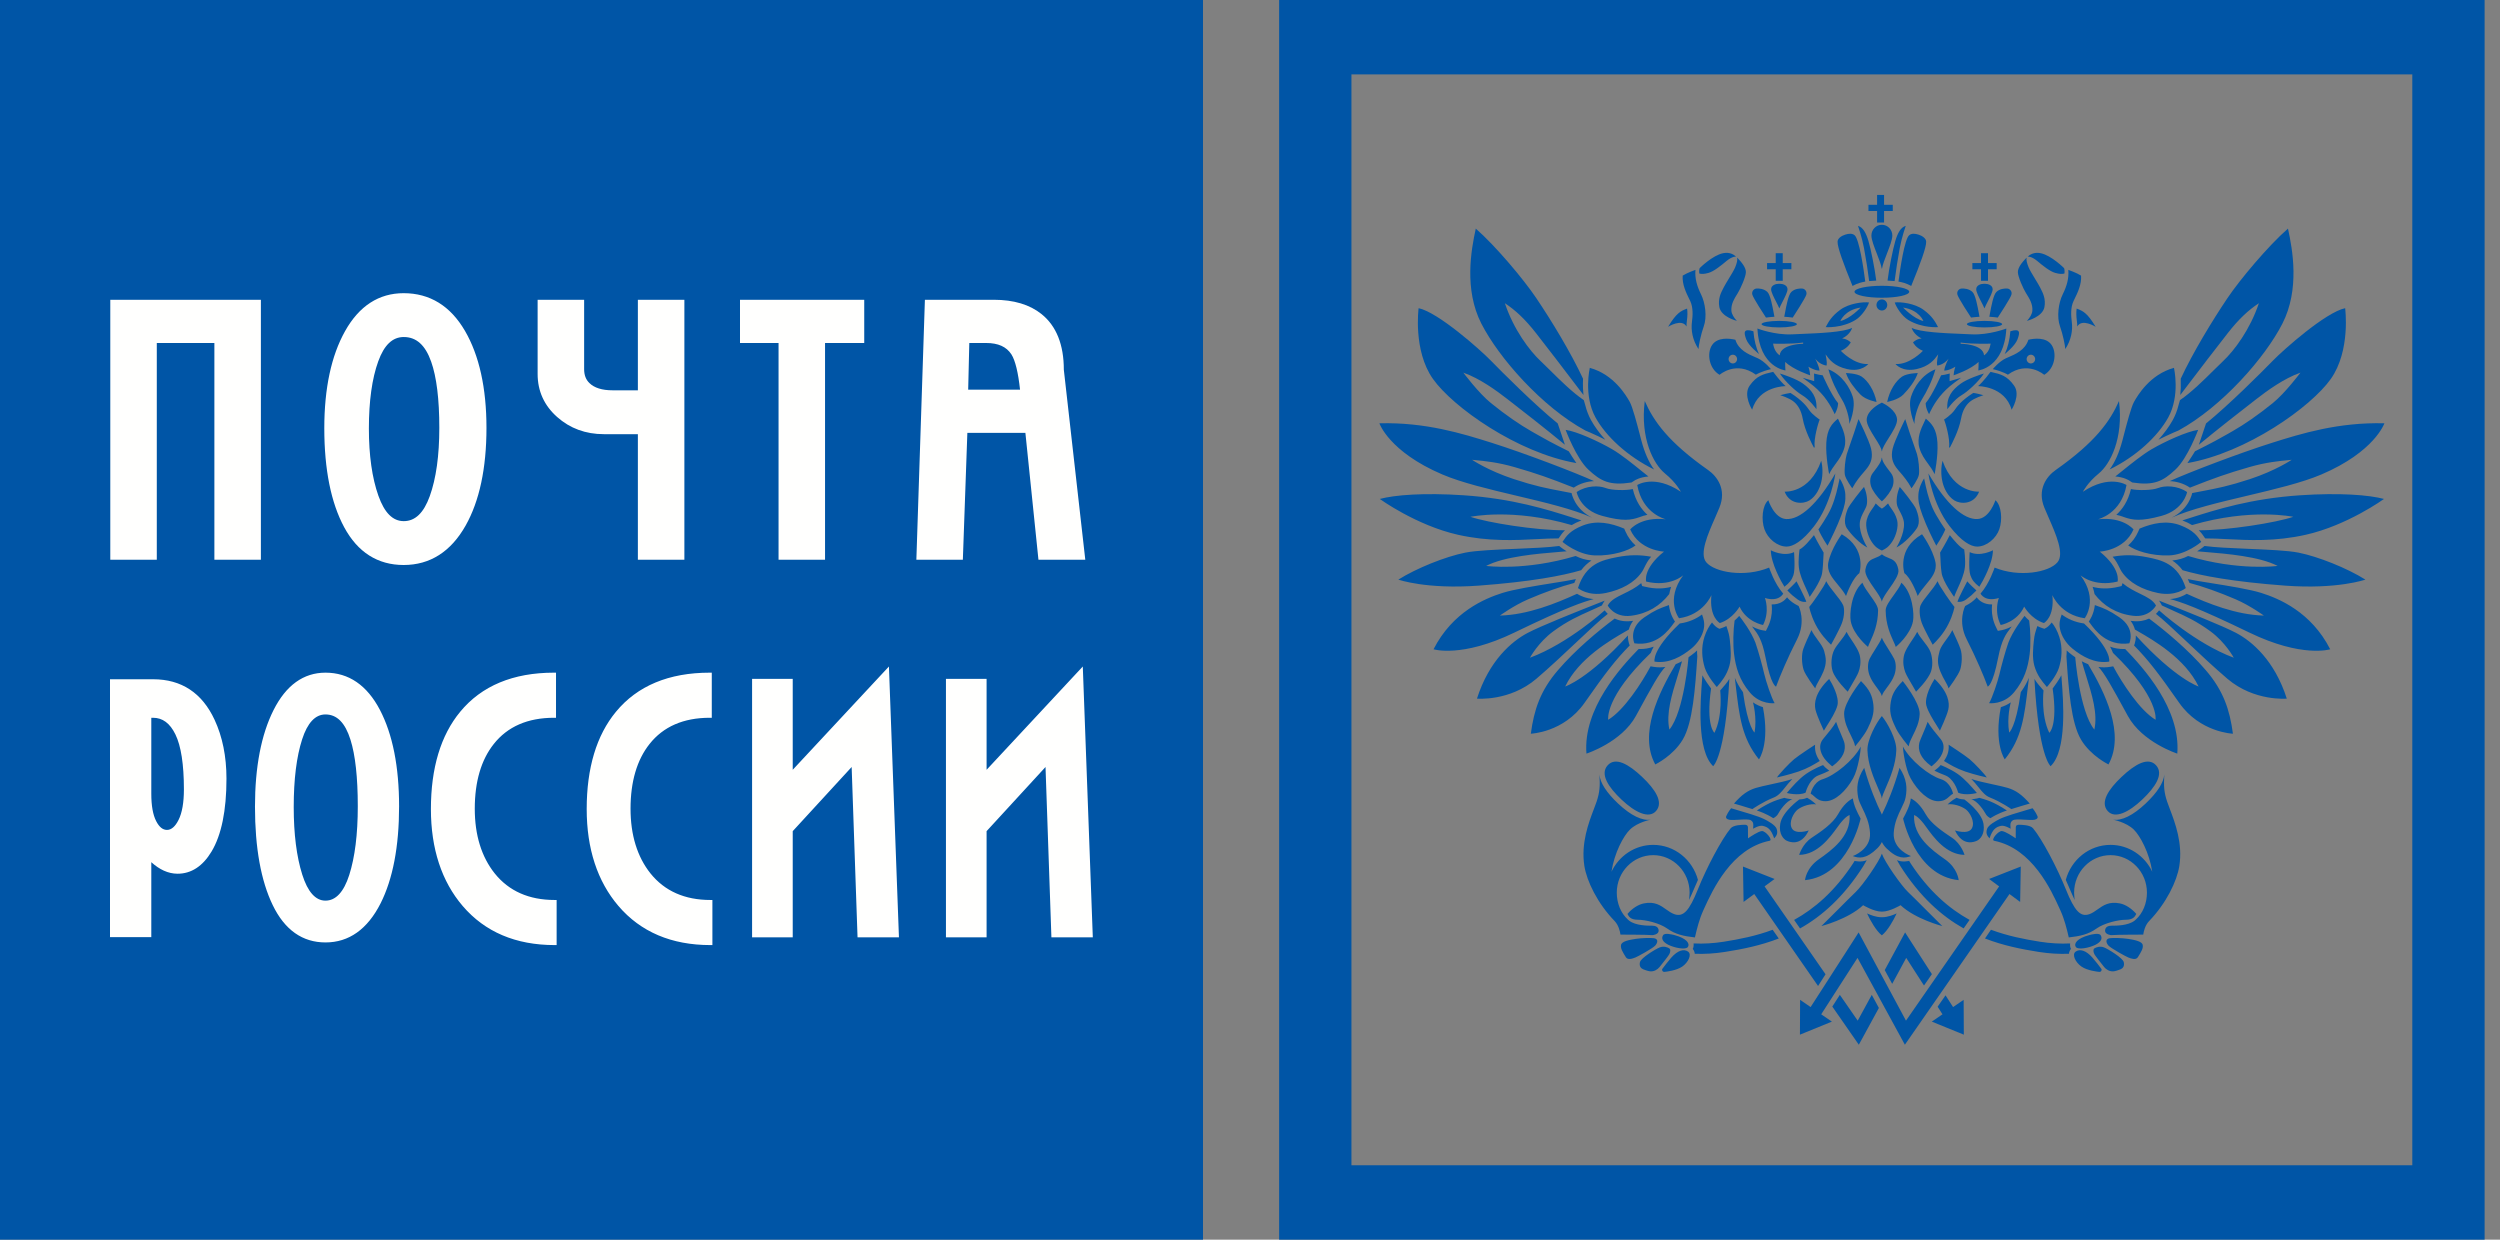 <svg width="121" height="60" viewBox="0 0 121 60" fill="none" xmlns="http://www.w3.org/2000/svg">
<rect x="0" y="0" width="121" height="60" fill="#808080" stroke="none"/>
<path fill-rule="evenodd" clip-rule="evenodd" d="M58.225 0H0V60H58.225V0ZM61.91 0V60H120.255V0H118.505H61.91ZM116.755 3.6V56.4H65.41V3.6H116.755Z" fill="#0055A6"/>
<path fill-rule="evenodd" clip-rule="evenodd" d="M31.483 42.273C30.843 41.47 30.518 40.415 30.518 39.141C30.518 37.832 30.828 36.778 31.438 36.009C32.103 35.167 33.084 34.74 34.353 34.74H34.45V32.557H34.353C32.373 32.557 30.846 33.194 29.812 34.45C28.872 35.587 28.396 37.17 28.396 39.158C28.396 41.078 28.913 42.657 29.933 43.85C31.006 45.105 32.503 45.742 34.383 45.742H34.48V43.559H34.383C33.143 43.559 32.167 43.127 31.483 42.273ZM23.944 42.273C23.304 41.47 22.979 40.417 22.979 39.141C22.979 37.832 23.288 36.778 23.899 36.009C24.564 35.167 25.544 34.74 26.814 34.74H26.911V32.557H26.814C24.835 32.557 23.307 33.194 22.273 34.45C21.333 35.587 20.856 37.17 20.856 39.158C20.856 41.078 21.374 42.657 22.394 43.85C23.467 45.105 24.964 45.742 26.844 45.742H26.941V43.559H26.844C25.604 43.559 24.628 43.127 23.944 42.273ZM30.873 21.014C30.873 21.299 30.873 27.09 30.873 27.09H33.124V14.509H30.873C30.873 14.509 30.873 18.612 30.873 18.891C30.64 18.891 29.648 18.891 29.648 18.891C29.142 18.891 28.765 18.773 28.528 18.54C28.355 18.374 28.272 18.154 28.272 17.864V14.509H26.021V18.102C26.021 18.929 26.34 19.629 26.967 20.184C27.587 20.735 28.348 21.014 29.228 21.014C29.228 21.014 30.627 21.014 30.873 21.014ZM52.407 32.258L52.249 32.428C52.249 32.428 48.062 36.924 47.751 37.258C47.751 36.813 47.751 32.858 47.751 32.858H45.784V45.367H47.751C47.751 45.367 47.751 40.307 47.751 40.228C47.8 40.175 50.319 37.431 50.603 37.123C50.618 37.573 50.888 45.367 50.888 45.367H52.892L52.407 32.258ZM37.682 27.09H39.932C39.932 27.09 39.932 16.892 39.932 16.601C40.181 16.601 41.829 16.601 41.829 16.601V14.509H35.816V16.601C35.816 16.601 37.434 16.601 37.682 16.601C37.682 16.892 37.682 27.09 37.682 27.09ZM42.866 32.428C42.866 32.428 38.679 36.924 38.368 37.258C38.368 36.813 38.368 32.858 38.368 32.858H36.401V45.367H38.368C38.368 45.367 38.368 40.307 38.368 40.228C38.418 40.175 40.936 37.431 41.22 37.123C41.236 37.573 41.505 45.367 41.505 45.367H43.509L43.024 32.258L42.866 32.428ZM46.914 16.601C47.12 16.601 47.729 16.601 47.729 16.601C48.309 16.601 48.708 16.78 48.95 17.148C49.144 17.454 49.282 18.047 49.37 18.859H46.86C46.866 18.604 46.908 16.844 46.914 16.601ZM46.82 20.95C47.064 20.95 49.4 20.951 49.629 20.951C49.656 21.208 50.261 27.091 50.261 27.091L52.528 27.09L51.489 17.894C51.49 16.688 51.128 15.778 50.414 15.205C49.845 14.744 49.067 14.509 48.1 14.509H44.765L44.352 27.09H46.602C46.602 27.09 46.81 21.225 46.82 20.95ZM7.589 16.6H10.376C10.376 16.891 10.376 27.09 10.376 27.09H12.627V14.509H5.338V27.09H7.589C7.589 27.09 7.589 16.891 7.589 16.6ZM8.641 39.686C8.48 40.007 8.292 40.168 8.082 40.168C7.878 40.168 7.707 40.03 7.559 39.743C7.402 39.439 7.323 38.995 7.323 38.421C7.323 38.421 7.323 34.929 7.323 34.74C7.364 34.74 7.405 34.74 7.405 34.74C7.87 34.74 8.225 35.003 8.49 35.546C8.763 36.105 8.901 36.999 8.901 38.205C8.901 38.845 8.814 39.343 8.641 39.686ZM7.41 32.876H5.324V45.358H7.323C7.323 45.358 7.323 42.079 7.323 41.73C7.71 42.079 8.131 42.288 8.594 42.288C9.258 42.288 9.812 41.926 10.24 41.213C10.719 40.413 10.961 39.226 10.961 37.685C10.961 36.614 10.767 35.654 10.384 34.834C9.78 33.535 8.78 32.876 7.41 32.876ZM20.801 24.013C20.508 24.827 20.096 25.223 19.541 25.223C19.01 25.223 18.609 24.822 18.315 23.996C18.009 23.133 17.854 22.038 17.854 20.742C17.854 19.412 18.006 18.318 18.307 17.489C18.594 16.697 18.998 16.312 19.541 16.312C20.151 16.312 20.585 16.702 20.868 17.504C21.13 18.243 21.263 19.32 21.263 20.708C21.263 22.048 21.108 23.16 20.801 24.013ZM22.538 25.435C23.206 24.25 23.545 22.659 23.545 20.708C23.545 18.779 23.194 17.199 22.504 16.013C21.799 14.803 20.8 14.19 19.537 14.19C18.338 14.19 17.384 14.807 16.702 16.025C16.035 17.213 15.696 18.795 15.696 20.725C15.696 22.722 16.02 24.334 16.659 25.519C17.313 26.731 18.282 27.346 19.537 27.346C20.813 27.346 21.823 26.703 22.538 25.435ZM16.903 42.351C16.639 43.174 16.251 43.591 15.752 43.591C15.272 43.591 14.894 43.168 14.63 42.334C14.355 41.466 14.216 40.364 14.216 39.059C14.216 37.721 14.353 36.62 14.623 35.785C14.881 34.985 15.261 34.579 15.752 34.579C16.308 34.579 16.705 34.98 16.963 35.802C17.198 36.546 17.317 37.63 17.317 39.025C17.317 40.374 17.178 41.493 16.903 42.351ZM18.389 34.36C17.763 33.164 16.877 32.557 15.754 32.557C14.69 32.557 13.843 33.167 13.238 34.371C12.643 35.554 12.341 37.126 12.341 39.043C12.341 41.028 12.63 42.632 13.2 43.808C13.779 45.007 14.639 45.614 15.754 45.614C16.887 45.614 17.784 44.978 18.42 43.723C19.014 42.547 19.316 40.967 19.316 39.026C19.316 37.107 19.004 35.538 18.389 34.36H18.389Z" fill="#FFFFFE"/>
<path fill-rule="evenodd" clip-rule="evenodd" d="M90.81 13.581C90.694 13.585 90.579 13.593 90.467 13.604C90.401 13.084 90.321 12.559 90.218 12.011C90.115 11.462 89.927 10.932 89.927 10.932C90.169 11.001 90.316 11.275 90.43 11.655C90.546 12.036 90.74 13.002 90.81 13.581ZM76.616 18.789C76.611 18.637 76.614 18.494 76.618 18.366V18.328C76.033 17.069 75.091 15.519 74.354 14.426C73.756 13.534 72.381 11.896 71.428 11.064C71.204 12.092 70.853 14.009 71.697 15.662C72.541 17.316 74.626 19.69 76.728 20.836L76.964 20.936C77.22 21.048 77.475 21.171 77.697 21.282C77.42 20.976 77.185 20.658 77.007 20.336C76.88 20.106 76.791 19.864 76.731 19.626L76.656 19.367C76.091 18.98 75.515 18.409 75.035 17.932C74.866 17.765 74.71 17.61 74.569 17.478C74.026 16.97 73.262 15.952 72.835 14.675C73.343 15.011 73.797 15.428 74.338 16.117C75.002 16.964 75.694 17.874 76.307 18.68L76.64 19.118L76.616 18.789ZM76.273 22.378C76.178 22.237 75.994 21.963 75.927 21.842C75.069 21.415 74.744 21.23 74.365 21.014L74.365 21.014L74.365 21.014L74.365 21.014C74.287 20.97 74.208 20.924 74.121 20.875C73.547 20.55 72.846 20.065 72.159 19.506C71.564 19.026 70.825 18.036 70.825 18.036C71.626 18.318 72.433 18.908 72.971 19.326C73.67 19.868 74.794 20.742 75.741 21.525L75.394 20.495C74.291 19.603 72.694 18.006 72.166 17.463C71.639 16.92 69.599 15.112 68.661 14.916C68.661 14.916 68.385 16.965 69.353 18.337C70.32 19.708 73.45 21.922 76.296 22.413L76.273 22.378ZM79.606 19.41C80.038 20.391 80.747 21.396 82.674 22.751C83.105 23.054 83.582 23.686 83.218 24.573C83.156 24.724 83.085 24.887 83.012 25.054C82.654 25.868 82.243 26.806 82.582 27.213C82.991 27.704 84.444 27.961 85.626 27.471C85.626 27.471 85.876 28.241 86.308 28.731C86.308 28.731 86.103 29.152 85.422 28.942C85.422 28.942 85.672 29.573 85.332 30.25C85.332 30.25 84.537 30.11 84.195 29.361C84.195 29.361 83.877 29.947 83.242 30.156C83.242 30.156 82.718 29.877 82.833 28.802C82.833 28.802 82.446 29.76 81.265 29.923C81.265 29.923 80.584 29.035 81.469 27.843C81.469 27.843 80.833 28.428 79.675 28.148C79.675 28.148 79.492 27.541 80.538 26.698C80.538 26.698 79.355 26.653 78.902 25.625C78.902 25.625 79.401 24.994 80.628 25.134C80.628 25.134 79.492 24.877 79.243 23.475C79.243 23.475 80.061 22.938 81.356 23.802C81.356 23.802 81.129 23.358 80.584 22.915C80.038 22.47 79.379 21.232 79.606 19.41ZM84.361 33.501C84.189 33.267 84.06 33.033 83.965 32.806C83.98 32.928 83.993 33.048 84.007 33.165C84.182 34.671 84.306 35.731 85.134 36.753C85.134 36.753 85.672 36.015 85.325 34.226C85.175 34.181 85.008 34.109 84.844 33.995C84.844 33.995 85.048 34.722 84.921 35.455C84.921 35.455 84.598 35.213 84.361 33.501ZM82.397 32.685C82.505 32.894 82.711 33.186 82.816 33.325C82.559 35.141 82.979 35.468 82.979 35.468C83.399 34.621 83.258 33.418 83.258 33.418C83.277 33.395 83.301 33.369 83.327 33.34C83.44 33.212 83.601 33.031 83.701 32.858C83.496 36.647 82.916 37.083 82.916 37.083C82.113 36.312 82.299 33.933 82.385 32.848L82.397 32.685ZM80.8 35.311C81.512 34.435 81.725 31.811 81.725 31.811C81.823 31.743 81.921 31.669 82.02 31.588C82.061 31.554 82.101 31.519 82.138 31.482C82.137 31.578 82.141 31.676 82.15 31.775C82.047 33.354 81.927 34.982 81.447 35.793C80.977 36.586 80.115 36.999 80.115 36.999C79.305 35.517 80.283 33.528 81.103 32.147C81.203 32.107 81.305 32.059 81.409 32.005C81.345 32.242 81.268 32.489 81.19 32.74C80.917 33.618 80.626 34.551 80.8 35.311ZM78.84 31.135C78.818 31.062 78.787 30.926 78.792 30.755C76.869 32.867 75.755 33.227 75.755 33.227C76.411 31.865 77.953 30.978 78.669 30.566L78.669 30.566C78.731 30.53 78.787 30.498 78.836 30.469C78.872 30.334 78.936 30.19 79.045 30.047C79.018 30.051 78.993 30.054 78.968 30.057L78.968 30.057L78.966 30.057C78.625 30.099 78.356 30.037 78.15 29.939C77.347 30.54 76.258 31.445 75.405 32.437C74.554 33.428 74.246 34.349 74.092 35.512C74.092 35.512 75.685 35.455 76.692 34.017C77.697 32.58 78.2 31.927 78.878 31.241C78.862 31.208 78.852 31.176 78.844 31.149L78.84 31.135ZM77.529 29.306L77.596 29.184C77.617 29.144 77.641 29.107 77.667 29.071C77.567 29.111 77.428 29.166 77.261 29.232L77.261 29.232C76.336 29.598 74.564 30.3 73.925 30.64C73.171 31.043 72.078 31.958 71.485 33.813C71.485 33.813 73.059 33.959 74.358 32.854C75.005 32.302 75.706 31.642 76.326 31.058L76.326 31.057L76.326 31.057C76.95 30.469 77.493 29.958 77.817 29.712C77.753 29.649 77.703 29.59 77.667 29.541C77.667 29.541 75.909 31.143 74.05 31.834C74.05 31.834 74.448 31.092 75.183 30.554C75.867 30.052 76.419 29.806 76.992 29.551L76.992 29.551C77.168 29.473 77.345 29.394 77.529 29.306ZM76.273 28.029C76.247 28.088 76.22 28.149 76.196 28.213C75.56 28.38 74.723 28.677 73.962 29.006C73.262 29.308 72.594 29.794 72.594 29.794C73.946 29.759 75.309 29.205 76.328 28.739C76.471 28.829 76.746 28.965 77.136 28.995C76.648 29.126 75.847 29.381 73.293 30.618C70.738 31.855 69.383 31.425 69.383 31.425C70.305 29.616 71.86 28.969 72.719 28.698C73.278 28.522 74.285 28.361 75.134 28.225L75.134 28.225L75.134 28.225C75.592 28.152 76.004 28.086 76.273 28.029ZM76.26 26.91C76.51 27.031 76.702 27.092 77.028 27.128C76.85 27.244 76.68 27.396 76.529 27.598C75.63 27.865 74.095 28.157 71.563 28.345C69.03 28.532 67.68 28.053 67.68 28.053C68.563 27.499 69.969 26.935 70.922 26.747C71.437 26.644 72.408 26.603 73.363 26.563H73.363C74.169 26.529 74.964 26.495 75.465 26.425C75.478 26.437 75.612 26.549 75.825 26.683C75.707 26.694 75.571 26.705 75.422 26.717L75.422 26.717L75.422 26.717L75.421 26.717L75.421 26.717C74.415 26.8 72.812 26.931 71.929 27.39C71.929 27.39 73.799 27.647 76.26 26.91ZM76.54 25.188C76.353 25.26 76.198 25.336 76.071 25.414C73.207 24.576 71.17 25.014 71.17 25.014C72.006 25.299 74.343 25.674 75.746 25.665C75.606 25.8 75.518 25.934 75.439 26.055L75.437 26.059C75.118 26.056 74.768 26.075 74.388 26.094C73.337 26.149 72.057 26.216 70.571 25.884C68.549 25.431 66.781 24.149 66.781 24.149C67.506 23.956 68.908 23.841 70.852 23.972C73.228 24.133 74.89 24.663 76.132 25.058L76.132 25.058L76.133 25.059C76.274 25.104 76.41 25.147 76.54 25.188ZM76.064 23.864C76.071 23.9 76.219 24.643 77.057 25.055C76.145 24.644 74.782 24.321 73.412 23.996L73.412 23.996C72.082 23.681 70.746 23.364 69.807 22.963C67.23 21.863 66.762 20.488 66.762 20.488C68.99 20.428 70.793 20.989 72.181 21.426C73.808 21.939 76.284 22.889 77.152 23.286C76.827 23.3 76.471 23.396 76.171 23.602C74.96 23.124 74.397 22.924 73.298 22.607C72.495 22.376 71.884 22.316 71.368 22.266L71.248 22.254C71.248 22.254 72.01 22.773 73.267 23.188C74.307 23.529 74.855 23.633 75.597 23.774C75.743 23.802 75.897 23.831 76.064 23.864ZM83.954 30.034C84.041 29.958 84.115 29.881 84.178 29.809L84.178 29.81C84.31 29.981 84.748 30.546 84.963 31.108C85.128 31.589 85.302 32.241 85.389 32.617C85.476 32.99 85.735 33.766 85.892 34.034C85.892 34.034 85.199 34.124 84.686 33.508C84.181 32.902 84.01 32.295 83.931 31.669C83.869 31.179 83.889 30.503 83.954 30.034ZM83.126 30.384C83.114 30.378 82.99 30.305 82.861 30.128C82.731 30.278 82.584 30.543 82.493 30.828C82.326 31.355 82.375 31.871 82.51 32.315C82.641 32.738 83.093 33.252 83.093 33.252C83.111 33.231 83.129 33.209 83.148 33.187C83.318 32.987 83.57 32.69 83.7 32.232C83.813 31.834 83.763 31.351 83.729 31.025L83.724 30.974C83.698 30.729 83.656 30.589 83.557 30.301C83.482 30.34 83.403 30.372 83.317 30.401L83.218 30.434L83.126 30.384ZM81.298 30.177C81.761 30.113 82.114 29.94 82.378 29.741L82.387 29.768C82.446 29.933 82.523 30.152 82.46 30.455C82.392 30.776 82.177 31.131 81.865 31.388C81.399 31.771 80.771 32.133 80.08 32.022C80.08 32.022 79.922 31.489 81.298 30.177ZM81.069 30.082C81.051 30.059 80.831 29.761 80.775 29.286L80.681 29.32C80.351 29.439 80.091 29.532 79.587 29.878C78.776 30.436 79.106 31.137 79.106 31.137C80.195 31.294 80.777 30.485 81.003 30.17C81.03 30.133 81.052 30.103 81.069 30.082ZM80.881 28.405C80.557 28.49 80.134 28.523 79.617 28.397L79.478 28.364L79.437 28.224C79.16 28.456 78.86 28.603 78.589 28.735C78.249 28.901 77.956 29.044 77.814 29.308C77.814 29.308 78.125 29.903 78.936 29.803C79.746 29.704 80.356 29.314 80.79 28.754C80.807 28.668 80.842 28.513 80.881 28.405ZM79.592 27.456L79.592 27.456C79.552 27.536 79.517 27.608 79.477 27.668C79.109 28.216 78.465 28.544 77.725 28.7C76.854 28.882 76.373 28.462 76.373 28.462C76.755 27.292 77.518 27.111 78.266 26.965C78.895 26.843 79.379 26.85 79.915 26.945C79.756 27.125 79.667 27.305 79.592 27.456ZM79.16 26.398C78.971 26.231 78.8 26.014 78.675 25.73L78.611 25.585C77.964 25.313 77.288 25.174 76.628 25.427C75.99 25.672 75.805 25.955 75.642 26.202L75.625 26.228C75.625 26.228 76.357 26.858 77.2 26.883C78.044 26.908 78.822 26.659 79.16 26.398ZM79.735 24.917C79.593 24.947 79.467 24.986 79.355 25.03C78.944 25.174 78.566 25.246 77.55 24.969C76.469 24.675 76.309 23.816 76.309 23.816C76.786 23.489 77.399 23.497 77.709 23.619C78.019 23.742 78.728 23.742 79.028 23.67C79.165 24.262 79.447 24.657 79.735 24.917ZM78.967 23.352L79.109 23.259C79.128 23.245 79.371 23.094 79.784 23.061C79.698 22.995 79.582 22.901 79.448 22.793C79.041 22.463 78.463 21.995 78.019 21.738C77.38 21.368 76.317 20.879 75.776 20.806C75.776 20.806 76.283 22.176 76.874 22.727C77.487 23.3 77.916 23.513 78.967 23.352ZM79.446 21.337C79.597 21.9 79.801 22.376 80.059 22.723C78.769 22.089 77.73 21.123 77.224 20.208C76.636 19.145 76.946 17.804 76.946 17.804C78.115 18.122 78.712 19.153 78.878 19.448C79.017 19.693 79.232 20.519 79.372 21.054L79.372 21.054L79.372 21.054L79.372 21.055L79.372 21.055L79.372 21.056L79.372 21.057C79.4 21.164 79.425 21.26 79.446 21.337ZM86.538 28.965C86.684 29.113 86.794 29.198 87.055 29.332C87.055 29.332 87.428 30.063 86.977 30.946C86.525 31.83 86.144 32.732 85.962 33.232C85.962 33.232 85.718 33.196 85.45 31.812C85.283 30.956 85.077 30.687 84.859 30.403L84.859 30.403C84.838 30.376 84.818 30.349 84.797 30.321C85.058 30.458 85.271 30.5 85.288 30.502L85.47 30.534L85.552 30.368C85.713 30.05 85.761 29.742 85.761 29.488C85.761 29.404 85.755 29.325 85.747 29.255C86.166 29.265 86.389 29.047 86.475 28.935C86.478 28.931 86.481 28.926 86.484 28.922C86.488 28.917 86.492 28.912 86.495 28.907L86.538 28.965ZM106.096 25.414C105.967 25.336 105.815 25.26 105.626 25.188C105.756 25.147 105.892 25.104 106.032 25.059L106.034 25.058L106.034 25.058C107.276 24.663 108.939 24.133 111.315 23.972C113.258 23.841 114.659 23.956 115.385 24.149C115.385 24.149 113.617 25.431 111.594 25.884C110.109 26.216 108.829 26.149 107.778 26.094C107.398 26.075 107.048 26.056 106.729 26.059L106.726 26.053C106.647 25.933 106.559 25.8 106.421 25.665C107.823 25.674 110.16 25.299 110.995 25.014C110.995 25.014 108.959 24.576 106.096 25.414ZM105.109 25.055C105.946 24.643 106.096 23.9 106.101 23.864C106.267 23.831 106.42 23.802 106.565 23.775C107.309 23.634 107.856 23.53 108.899 23.188C110.155 22.773 110.918 22.254 110.918 22.254L110.798 22.266C110.282 22.316 109.671 22.376 108.868 22.607C107.769 22.924 107.207 23.124 105.994 23.602C105.695 23.396 105.339 23.3 105.014 23.286C105.88 22.889 108.358 21.939 109.985 21.426C111.372 20.989 113.177 20.428 115.405 20.488C115.405 20.488 114.936 21.863 112.359 22.963C111.421 23.364 110.084 23.681 108.754 23.996C107.384 24.321 106.021 24.644 105.109 25.055ZM106.238 21.842C106.176 21.953 106.015 22.194 105.917 22.342L105.87 22.413C108.717 21.922 111.846 19.708 112.814 18.337C113.781 16.965 113.505 14.916 113.505 14.916C112.567 15.112 110.527 16.92 110 17.463C109.472 18.006 107.875 19.603 106.772 20.495L106.425 21.525C107.372 20.742 108.496 19.868 109.195 19.326C109.733 18.908 110.539 18.318 111.342 18.036C111.342 18.036 110.602 19.026 110.007 19.506C109.319 20.065 108.621 20.55 108.045 20.875C107.964 20.921 107.89 20.964 107.818 21.005C107.432 21.224 107.108 21.409 106.238 21.842ZM105.548 18.375L105.548 18.366V18.328C106.133 17.069 107.074 15.519 107.811 14.426C108.41 13.534 109.784 11.896 110.738 11.064C110.964 12.092 111.312 14.009 110.469 15.662C109.626 17.316 107.54 19.69 105.439 20.836L105.202 20.936C104.946 21.048 104.691 21.171 104.469 21.282C104.745 20.976 104.979 20.658 105.159 20.336C105.286 20.106 105.376 19.864 105.436 19.626L105.51 19.367C106.075 18.98 106.65 18.41 107.131 17.933L107.131 17.933L107.131 17.933C107.3 17.766 107.457 17.61 107.597 17.478C108.139 16.97 108.904 15.952 109.33 14.675C108.823 15.011 108.369 15.428 107.829 16.117C107.173 16.953 106.49 17.85 105.882 18.649L105.526 19.118L105.55 18.789C105.554 18.641 105.551 18.501 105.548 18.376V18.376V18.376V18.376V18.375V18.375V18.375V18.375ZM79.305 31.416C78.438 32.307 76.612 34.306 76.784 36.475C76.784 36.475 78.48 35.929 79.179 34.65L79.246 34.526L79.246 34.526C79.904 33.319 80.318 32.559 80.603 32.28C80.413 32.307 80.225 32.306 80.042 32.276L79.888 32.25C79.458 33.055 78.605 34.377 77.837 34.837C77.837 34.837 77.641 33.767 79.898 31.6C79.93 31.512 79.976 31.411 80.039 31.299C79.832 31.374 79.597 31.42 79.332 31.413L79.305 31.416ZM99.492 22.751C101.418 21.396 102.127 20.391 102.559 19.41C102.786 21.232 102.127 22.47 101.582 22.915C101.037 23.358 100.811 23.802 100.811 23.802C102.105 22.938 102.923 23.475 102.923 23.475C102.672 24.877 101.537 25.134 101.537 25.134C102.763 24.994 103.263 25.625 103.263 25.625C102.808 26.653 101.628 26.698 101.628 26.698C102.672 27.541 102.491 28.148 102.491 28.148C101.333 28.428 100.697 27.843 100.697 27.843C101.583 29.035 100.9 29.923 100.9 29.923C99.72 29.76 99.334 28.802 99.334 28.802C99.447 29.877 98.924 30.156 98.924 30.156C98.288 29.947 97.97 29.361 97.97 29.361C97.629 30.11 96.834 30.25 96.834 30.25C96.494 29.573 96.744 28.942 96.744 28.942C96.063 29.152 95.858 28.731 95.858 28.731C96.29 28.241 96.539 27.471 96.539 27.471C97.72 27.961 99.174 27.704 99.583 27.213C99.923 26.806 99.511 25.868 99.154 25.053C99.081 24.886 99.01 24.724 98.948 24.573C98.584 23.686 99.061 23.054 99.492 22.751ZM97.805 33.501C97.976 33.267 98.105 33.033 98.2 32.806C98.186 32.925 98.172 33.042 98.159 33.157L98.159 33.157C97.984 34.667 97.861 35.73 97.031 36.753C97.031 36.753 96.493 36.015 96.841 34.226C96.991 34.181 97.158 34.109 97.322 33.995C97.322 33.995 97.118 34.722 97.244 35.455C97.244 35.455 97.568 35.213 97.805 33.501ZM99.769 32.685C99.66 32.894 99.456 33.186 99.348 33.325C99.606 35.141 99.186 35.468 99.186 35.468C98.767 34.621 98.907 33.418 98.907 33.418C98.886 33.394 98.861 33.365 98.833 33.333C98.72 33.206 98.563 33.028 98.466 32.858C98.669 36.647 99.25 37.083 99.25 37.083C100.051 36.313 99.866 33.94 99.782 32.853C99.777 32.793 99.773 32.737 99.769 32.685ZM101.366 35.311C100.654 34.435 100.441 31.811 100.441 31.811C100.342 31.743 100.243 31.669 100.145 31.588C100.104 31.554 100.064 31.519 100.027 31.482C100.028 31.578 100.025 31.676 100.015 31.775C100.118 33.354 100.24 34.982 100.719 35.793C101.189 36.586 102.051 36.999 102.051 36.999C102.862 35.517 101.883 33.528 101.065 32.147C100.962 32.107 100.86 32.059 100.758 32.005C100.822 32.242 100.898 32.489 100.977 32.74C101.25 33.618 101.54 34.551 101.366 35.311ZM103.325 31.135C103.347 31.062 103.379 30.926 103.373 30.755C105.297 32.867 106.412 33.227 106.412 33.227C105.757 31.866 104.216 30.98 103.5 30.568C103.437 30.531 103.38 30.498 103.33 30.469C103.294 30.334 103.229 30.19 103.122 30.047C103.148 30.051 103.174 30.054 103.199 30.057L103.201 30.057C103.541 30.099 103.809 30.037 104.016 29.939C104.817 30.54 105.908 31.445 106.76 32.437C107.612 33.428 107.919 34.349 108.074 35.512C108.074 35.512 106.48 35.455 105.474 34.017C104.469 32.58 103.964 31.927 103.288 31.241C103.303 31.21 103.312 31.18 103.319 31.155L103.325 31.135ZM104.636 29.306L104.57 29.184C104.548 29.144 104.525 29.107 104.499 29.071C104.603 29.113 104.751 29.171 104.928 29.241L104.93 29.242L104.931 29.242C105.862 29.611 107.608 30.303 108.241 30.64C108.995 31.043 110.087 31.958 110.681 33.813C110.681 33.813 109.108 33.959 107.808 32.854C107.159 32.301 106.457 31.64 105.836 31.055L105.836 31.055L105.836 31.055L105.836 31.055L105.836 31.055C105.213 30.468 104.671 29.958 104.347 29.712C104.413 29.649 104.463 29.59 104.499 29.541C104.499 29.541 106.257 31.143 108.115 31.834C108.115 31.834 107.717 31.092 106.983 30.554C106.297 30.052 105.744 29.805 105.17 29.55L105.17 29.549C104.996 29.472 104.819 29.393 104.636 29.306ZM105.891 28.029C105.918 28.088 105.945 28.149 105.971 28.213C106.607 28.38 107.443 28.677 108.204 29.006C108.904 29.308 109.572 29.794 109.572 29.794C108.22 29.759 106.858 29.205 105.838 28.739C105.695 28.829 105.419 28.965 105.03 28.995C105.519 29.126 106.318 29.381 108.872 30.618C111.429 31.855 112.782 31.425 112.782 31.425C111.86 29.616 110.305 28.969 109.446 28.698C108.888 28.522 107.88 28.361 107.031 28.225L107.031 28.225C106.573 28.152 106.161 28.086 105.891 28.029ZM105.906 26.91C105.656 27.031 105.463 27.092 105.137 27.128C105.316 27.244 105.485 27.396 105.637 27.598C106.537 27.865 108.071 28.157 110.602 28.345C113.135 28.532 114.485 28.053 114.485 28.053C113.603 27.499 112.195 26.935 111.245 26.747C110.729 26.644 109.758 26.603 108.803 26.563C107.996 26.529 107.201 26.495 106.7 26.425C106.687 26.437 106.554 26.549 106.34 26.683C106.458 26.694 106.594 26.705 106.743 26.717L106.743 26.717C107.751 26.8 109.354 26.931 110.236 27.39C110.236 27.39 108.368 27.647 105.906 26.91ZM97.988 29.809C98.051 29.881 98.124 29.958 98.212 30.034C98.277 30.503 98.295 31.179 98.234 31.669C98.156 32.295 97.984 32.902 97.48 33.508C96.968 34.124 96.273 34.034 96.273 34.034C96.43 33.766 96.689 32.99 96.776 32.617C96.863 32.241 97.038 31.589 97.203 31.108C97.418 30.546 97.855 29.98 97.988 29.809ZM99.303 30.128C99.175 30.305 99.051 30.378 99.039 30.384L98.948 30.434L98.848 30.401C98.762 30.372 98.684 30.34 98.609 30.301C98.51 30.589 98.468 30.729 98.443 30.974L98.437 31.025C98.403 31.352 98.352 31.834 98.465 32.232C98.596 32.69 98.847 32.987 99.016 33.187C99.035 33.21 99.054 33.231 99.071 33.252C99.071 33.252 99.525 32.738 99.655 32.315C99.79 31.871 99.84 31.355 99.671 30.828C99.582 30.543 99.434 30.278 99.303 30.128ZM99.787 29.741C100.051 29.94 100.404 30.113 100.868 30.177C102.244 31.489 102.085 32.022 102.085 32.022C101.395 32.133 100.767 31.771 100.301 31.388C99.989 31.131 99.774 30.776 99.707 30.455C99.641 30.151 99.72 29.932 99.778 29.766L99.787 29.741ZM101.391 29.286C101.338 29.752 101.123 30.047 101.099 30.08L101.097 30.082C101.114 30.103 101.136 30.133 101.163 30.17L101.163 30.17C101.388 30.484 101.97 31.294 103.059 31.137C103.059 31.137 103.388 30.436 102.578 29.878C102.073 29.531 101.813 29.438 101.482 29.319L101.391 29.286ZM102.549 28.397C102.032 28.523 101.609 28.49 101.284 28.405C101.324 28.513 101.359 28.668 101.376 28.754C101.809 29.314 102.419 29.704 103.23 29.803C104.04 29.903 104.351 29.308 104.351 29.308C104.209 29.045 103.916 28.901 103.576 28.735C103.306 28.603 103.006 28.456 102.73 28.224L102.687 28.364L102.549 28.397ZM102.689 27.668C102.648 27.607 102.612 27.534 102.572 27.453C102.497 27.302 102.409 27.124 102.25 26.945C102.787 26.85 103.272 26.843 103.9 26.965C104.648 27.111 105.411 27.292 105.792 28.462C105.792 28.462 105.312 28.882 104.44 28.7C103.701 28.544 103.056 28.216 102.689 27.668ZM103.49 25.73C103.365 26.014 103.193 26.231 103.005 26.398C103.343 26.659 104.122 26.908 104.965 26.883C105.809 26.858 106.54 26.228 106.54 26.228L106.521 26.2C106.359 25.953 106.174 25.672 105.537 25.427C104.878 25.174 104.203 25.313 103.554 25.585L103.49 25.73ZM102.808 25.03C102.698 24.986 102.573 24.947 102.431 24.917C102.719 24.657 103 24.262 103.137 23.67C103.439 23.742 104.146 23.742 104.457 23.619C104.767 23.497 105.38 23.489 105.856 23.816C105.856 23.816 105.699 24.675 104.615 24.969C103.599 25.246 103.222 25.174 102.808 25.03ZM103.056 23.259L103.199 23.352C104.25 23.513 104.68 23.3 105.292 22.727C105.883 22.176 106.39 20.806 106.39 20.806C105.848 20.879 104.785 21.368 104.147 21.738C103.706 21.994 103.133 22.457 102.725 22.786C102.588 22.898 102.469 22.993 102.381 23.061C102.795 23.094 103.037 23.245 103.056 23.259ZM102.105 22.723C102.364 22.376 102.569 21.9 102.72 21.337C102.739 21.266 102.761 21.179 102.787 21.08C102.926 20.546 103.148 19.697 103.288 19.448C103.455 19.153 104.051 18.122 105.22 17.804C105.22 17.804 105.53 19.145 104.942 20.208C104.434 21.123 103.397 22.089 102.105 22.723ZM95.112 29.332C95.371 29.198 95.48 29.113 95.629 28.965L95.671 28.907C95.677 28.916 95.683 28.925 95.69 28.935C95.777 29.047 95.999 29.265 96.419 29.255C96.411 29.325 96.405 29.404 96.405 29.488C96.405 29.742 96.453 30.05 96.613 30.368L96.696 30.534L96.877 30.502C96.894 30.5 97.108 30.458 97.369 30.321C97.348 30.349 97.327 30.376 97.306 30.404C97.089 30.687 96.883 30.957 96.715 31.812C96.447 33.196 96.204 33.232 96.204 33.232C96.022 32.732 95.64 31.83 95.189 30.946C94.738 30.063 95.112 29.332 95.112 29.332ZM102.862 31.416C103.727 32.307 105.554 34.306 105.381 36.475C105.381 36.475 103.685 35.929 102.987 34.65L102.907 34.503C102.255 33.309 101.846 32.558 101.563 32.28C101.752 32.307 101.939 32.306 102.124 32.276L102.278 32.25C102.708 33.055 103.561 34.377 104.329 34.837C104.329 34.837 104.524 33.767 102.268 31.6C102.235 31.512 102.189 31.411 102.127 31.299C102.333 31.374 102.568 31.42 102.833 31.413L102.862 31.416ZM91.083 13.832C90.351 13.832 89.758 13.962 89.758 14.122C89.758 14.282 90.351 14.411 91.083 14.411C91.815 14.411 92.407 14.282 92.407 14.122C92.407 13.962 91.815 13.832 91.083 13.832ZM85.26 15.69C85.26 15.602 85.643 15.531 86.115 15.531C86.586 15.531 86.968 15.602 86.968 15.69C86.968 15.777 86.586 15.848 86.115 15.848C85.643 15.848 85.26 15.777 85.26 15.69ZM91.083 15.029C91.227 15.029 91.343 14.909 91.343 14.761C91.343 14.613 91.227 14.493 91.083 14.493C90.938 14.493 90.821 14.613 90.821 14.761C90.821 14.909 90.938 15.029 91.083 15.029ZM89.662 13.84C89.221 12.758 88.927 11.961 88.938 11.694C88.946 11.53 89.133 11.412 89.309 11.356C89.484 11.3 89.641 11.29 89.758 11.381C89.987 11.562 90.201 13.021 90.279 13.628C90.055 13.673 89.922 13.701 89.662 13.84Z" fill="#0055A6"/>
<path fill-rule="evenodd" clip-rule="evenodd" d="M91.327 12.275C91.22 12.55 91.116 12.818 91.091 12.996H91.074C91.049 12.818 90.944 12.548 90.837 12.272C90.708 11.941 90.576 11.601 90.576 11.4C90.576 11.113 90.803 10.879 91.083 10.879C91.363 10.879 91.589 11.113 91.589 11.4C91.589 11.601 91.457 11.942 91.327 12.275ZM82.264 12.978C82.235 13.039 82.235 13.19 82.25 13.242C82.264 13.244 82.277 13.246 82.29 13.248C82.389 13.261 82.458 13.271 82.686 13.21C82.947 13.139 83.291 12.86 83.567 12.629C83.843 12.397 84.026 12.419 84.026 12.419C83.931 12.336 83.728 12.187 83.4 12.254C82.88 12.36 82.264 12.978 82.264 12.978ZM86.703 12.731H86.284V12.255H85.945V12.731H85.526V13.031H85.945V13.592H86.284V13.031H86.703V12.731ZM86.516 14C86.516 13.797 86.277 13.736 86.153 13.736H86.085C85.962 13.736 85.721 13.797 85.721 14C85.721 14.134 85.854 14.392 85.969 14.616C86.031 14.735 86.087 14.844 86.116 14.92H86.123C86.152 14.843 86.208 14.734 86.269 14.615C86.384 14.391 86.516 14.134 86.516 14ZM86.429 18.689C86.174 18.478 85.822 17.998 85.822 17.998L85.782 18.007C85.343 18.108 85.026 18.181 84.683 18.665C84.355 19.126 84.804 19.831 84.804 19.831C85.131 18.677 86.429 18.689 86.429 18.689ZM87.805 18.447C87.666 18.41 87.247 18.284 87.247 18.284C87.744 18.639 87.898 18.769 88.138 19.027C88.562 19.481 88.799 20.048 88.799 20.048C88.981 19.724 88.963 19.512 88.963 19.512C88.636 19.126 88.218 18.165 88.218 18.165C88.109 18.156 87.986 18.125 87.876 18.098C87.85 18.091 87.824 18.085 87.799 18.079C87.811 18.197 87.805 18.447 87.805 18.447ZM86.144 18.079C86.278 18.116 86.947 18.332 87.272 18.572C87.678 18.87 87.957 19.213 87.914 19.805C87.914 19.805 87.587 19.338 87.223 19.126C86.936 18.958 86.417 18.49 86.144 18.079ZM85.882 15.331C85.873 15.284 85.861 15.223 85.849 15.155C85.785 14.811 85.684 14.268 85.54 14.13C85.375 13.972 85.134 13.957 85.014 13.965C84.893 13.972 84.764 14.101 84.815 14.269C84.865 14.438 85.402 15.267 85.473 15.371C85.559 15.356 85.574 15.355 85.677 15.347H85.677H85.677H85.677C85.723 15.344 85.787 15.339 85.882 15.331ZM86.393 15.146L86.393 15.146L86.393 15.146L86.393 15.146C86.379 15.218 86.367 15.281 86.357 15.331C86.452 15.339 86.516 15.344 86.562 15.347L86.562 15.347C86.665 15.355 86.68 15.356 86.767 15.371C86.837 15.267 87.374 14.438 87.424 14.269C87.476 14.101 87.347 13.972 87.225 13.965C87.106 13.957 86.863 13.972 86.7 14.13C86.557 14.267 86.457 14.802 86.393 15.146ZM81.645 15.528C81.633 15.619 81.627 15.711 81.626 15.802C81.397 15.398 80.735 15.818 80.735 15.818C81.146 15.135 81.351 15.054 81.647 14.938L81.655 14.935C81.68 15.098 81.678 15.297 81.645 15.528ZM82.206 16.895C82.213 16.724 82.323 16.184 82.46 15.802C82.63 15.336 82.534 14.656 82.329 14.245C82.133 13.848 82.024 13.474 82.06 13.062C82.06 13.062 81.667 13.197 81.442 13.34C81.409 13.764 81.618 14.186 81.756 14.466L81.756 14.466C81.774 14.502 81.791 14.536 81.806 14.567C81.958 14.889 81.927 15.306 81.892 15.563C81.835 15.997 81.922 16.461 82.206 16.895ZM84.076 12.466C84.31 12.705 84.505 12.957 84.501 13.176C84.497 13.403 84.241 13.971 84.107 14.189L84.075 14.24C83.943 14.451 83.778 14.716 83.799 15.035C83.811 15.208 83.927 15.385 84.065 15.53C84.065 15.53 83.31 15.346 83.217 14.866C83.141 14.466 83.29 14.177 83.409 13.947L83.435 13.898C83.481 13.805 83.569 13.661 83.661 13.509L83.661 13.509C83.792 13.294 83.933 13.063 83.984 12.935C84.064 12.739 84.106 12.575 84.076 12.466ZM89.154 19.346C88.901 18.939 88.645 18.424 88.494 17.875C89.169 18.142 89.536 18.774 89.671 19.197C89.847 19.745 89.505 20.52 89.505 20.52C89.527 20.316 89.382 19.714 89.154 19.346ZM89.344 18.056C89.344 18.056 89.861 18.063 90.105 18.227C90.417 18.44 90.713 18.901 90.826 19.455C90.826 19.455 90.302 19.362 90.044 19.096C89.786 18.83 89.467 18.432 89.344 18.056ZM86.165 19.128C86.295 19.089 86.561 19.027 86.66 19.018C87.238 19.386 87.447 19.674 87.565 19.847C87.725 20.082 88.074 20.309 88.074 20.309C88.013 20.427 87.77 21.255 87.832 21.653L87.792 21.662C87.692 21.474 87.36 20.848 87.253 20.27C87.177 19.854 87.015 19.607 86.827 19.448C86.607 19.261 86.165 19.128 86.165 19.128ZM89.035 20.431L89.035 20.431C89.186 20.746 89.402 21.199 89.268 21.669C89.175 21.998 89.014 22.218 88.852 22.439C88.737 22.596 88.622 22.753 88.53 22.951C88.53 22.951 88.355 22.091 88.394 21.426C88.432 20.762 88.668 20.504 88.957 20.262C88.979 20.312 89.006 20.369 89.035 20.431ZM90.561 21.716C90.468 21.312 89.953 20.285 89.953 20.285C89.81 20.749 89.65 21.206 89.533 21.54C89.463 21.741 89.408 21.897 89.383 21.982C89.314 22.209 89.253 22.748 89.29 22.975C89.331 23.202 89.649 23.632 89.649 23.632C89.837 23.282 90.036 23.05 90.199 22.861C90.273 22.775 90.339 22.698 90.393 22.623C90.569 22.381 90.652 22.114 90.561 21.716ZM90.218 23.567C90.103 23.692 89.502 24.436 89.42 24.654C89.34 24.872 89.201 25.282 89.388 25.566C89.576 25.85 90.003 26.306 90.379 26.5C90.379 26.5 89.973 25.846 90.014 25.31C90.03 25.1 90.133 24.904 90.222 24.735C90.278 24.629 90.328 24.534 90.347 24.453C90.396 24.245 90.364 23.893 90.218 23.567ZM89.314 23.92C89.293 23.607 89.131 23.287 89.038 23.155L89.022 23.234C88.94 23.624 88.846 24.076 88.641 24.561C88.454 25.003 88.011 25.625 88.011 25.625C88.167 25.996 88.451 26.411 88.451 26.411C88.598 26.127 88.918 25.494 89.124 24.926C89.287 24.474 89.335 24.226 89.314 23.92ZM88.832 22.915C88.832 22.915 88.642 24.377 87.805 25.464C87.239 26.2 86.778 26.455 86.474 26.455C86.014 26.455 85.553 26.061 85.397 25.611C85.241 25.159 85.29 24.46 85.588 24.212C85.588 24.212 85.865 25.09 86.452 25.122C87.118 25.159 87.976 24.394 88.832 22.915ZM88.146 23.345C88.238 22.966 88.217 22.564 88.146 22.303C87.593 23.891 86.375 23.796 86.375 23.796C86.63 24.445 87.297 24.4 87.579 24.219C87.906 24.009 88.076 23.631 88.146 23.345ZM90.14 28.203C90.213 28.395 90.367 28.609 90.518 28.818C90.713 29.088 90.902 29.349 90.9 29.542C90.892 30.227 90.672 30.712 90.524 31.038L90.524 31.038L90.524 31.038C90.475 31.146 90.434 31.236 90.411 31.311C90.411 31.311 89.702 30.732 89.576 30.067C89.513 29.728 89.587 28.707 90.14 28.203ZM89.992 27.742C89.691 27.967 89.431 28.61 89.347 28.846C89.241 28.646 89.094 28.469 88.951 28.297C88.669 27.959 88.403 27.639 88.494 27.206C88.629 26.553 89.139 25.857 89.139 25.857C90.379 26.574 89.992 27.742 89.992 27.742ZM87.796 25.9C87.597 26.145 87.315 26.489 87.097 26.595C87.097 26.595 87.023 27.117 87.065 27.463C87.107 27.811 87.269 28.164 87.411 28.475C87.479 28.625 87.543 28.764 87.587 28.889C87.587 28.889 88.128 28.16 88.192 27.732C88.231 27.455 88.241 27.209 88.249 27.015C88.253 26.909 88.257 26.818 88.264 26.746C88.264 26.746 87.962 26.241 87.796 25.9ZM85.708 26.633C85.715 27.275 86.213 28.159 86.367 28.399C86.615 28.206 86.722 28.069 86.801 27.84C86.9 27.557 86.832 26.722 86.832 26.722C86.32 26.967 85.708 26.633 85.708 26.633ZM86.508 28.578C86.607 28.489 86.851 28.258 86.951 28.136C86.951 28.136 87.356 28.9 87.425 29.125C87.425 29.125 87.223 29.178 87 29.011C86.777 28.844 86.726 28.802 86.508 28.578ZM87.568 29.375C87.681 29.259 88.337 28.322 88.387 28.129C88.491 28.325 88.659 28.535 88.819 28.735C88.984 28.942 89.141 29.138 89.21 29.298C89.27 29.432 89.285 29.792 89.149 30.158C89.028 30.478 88.623 31.205 88.623 31.205C88.443 31.032 88.106 30.691 87.862 30.203C87.619 29.715 87.568 29.375 87.568 29.375ZM89.373 30.582C89.424 30.689 89.512 30.821 89.608 30.963C89.781 31.222 89.979 31.517 90.023 31.769C90.076 32.077 90.028 32.328 89.948 32.54C89.892 32.684 89.753 32.922 89.614 33.158C89.549 33.268 89.485 33.378 89.429 33.478C89.429 33.478 88.831 32.898 88.698 32.482C88.598 32.168 88.636 31.724 88.78 31.448C88.848 31.317 88.954 31.18 89.062 31.041L89.062 31.041L89.062 31.041L89.062 31.041C89.181 30.888 89.301 30.733 89.373 30.582ZM87.975 30.97C87.862 30.815 87.747 30.657 87.675 30.498L87.64 30.573C87.524 30.823 87.373 31.148 87.281 31.404C87.181 31.686 87.207 32.129 87.289 32.4C87.368 32.67 87.856 33.317 87.856 33.317C87.888 33.202 87.951 33.089 88.026 32.956C88.097 32.831 88.177 32.688 88.251 32.508C88.418 32.09 88.386 31.86 88.287 31.5C88.24 31.334 88.11 31.155 87.975 30.97ZM90.072 32.964C90.072 32.964 89.235 34.004 89.255 34.556C89.269 34.964 89.432 35.291 89.575 35.578C89.672 35.774 89.76 35.951 89.786 36.123C89.786 36.123 90.224 35.612 90.391 35.27C90.578 34.884 90.722 34.556 90.673 34.12C90.622 33.684 90.509 33.401 90.072 32.964ZM88.93 34.145C89.036 33.74 88.662 33.06 88.53 32.861C87.862 33.504 87.795 34.024 87.868 34.344C87.943 34.665 88.275 35.365 88.275 35.365C88.31 35.303 88.363 35.219 88.424 35.122C88.603 34.84 88.852 34.447 88.93 34.145ZM96.903 15.69C96.903 15.602 96.522 15.531 96.051 15.531C95.58 15.531 95.198 15.602 95.198 15.69C95.198 15.778 95.58 15.848 96.051 15.848C96.522 15.848 96.903 15.778 96.903 15.69ZM92.503 13.84C92.945 12.758 93.239 11.962 93.227 11.694C93.219 11.531 93.033 11.412 92.857 11.356C92.68 11.3 92.524 11.29 92.409 11.381C92.178 11.562 91.965 13.021 91.886 13.628C92.11 13.673 92.245 13.701 92.503 13.84ZM91.357 13.581C91.472 13.585 91.586 13.593 91.699 13.604C91.766 13.084 91.845 12.559 91.947 12.011C92.05 11.462 92.238 10.932 92.238 10.932C91.996 11.001 91.85 11.275 91.735 11.655C91.62 12.036 91.426 13.002 91.357 13.581Z" fill="#0055A6"/>
<path fill-rule="evenodd" clip-rule="evenodd" d="M89.073 15.54C89.558 15.421 90.055 14.886 90.055 14.886C89.272 15.003 89.073 15.54 89.073 15.54ZM88.364 15.833C88.364 15.833 89.124 15.897 89.8 15.49C90.121 15.297 90.399 14.849 90.46 14.64C90.188 14.601 89.497 14.679 89.073 14.991C88.648 15.303 88.51 15.559 88.364 15.833ZM87.272 16.637V16.58C86.604 16.668 85.817 16.631 85.817 16.631C85.859 16.886 85.962 17.08 86.138 17.199C86.181 16.643 87.272 16.637 87.272 16.637ZM85.059 15.901C85.059 15.901 85.901 16.225 86.745 16.182C86.885 16.175 87.044 16.168 87.215 16.161C88.074 16.126 89.223 16.078 89.642 15.87C89.642 15.87 89.558 16.195 89.157 16.382C89.157 16.382 89.37 16.382 89.576 16.569C89.576 16.569 89.455 16.837 89.097 16.98C89.097 16.98 89.739 17.666 90.425 17.617C90.425 17.617 90.109 18.022 89.406 17.865C88.777 17.727 88.531 17.387 88.399 17.206L88.399 17.206L88.399 17.206L88.399 17.206L88.399 17.206C88.383 17.184 88.37 17.165 88.357 17.149C88.357 17.149 88.448 17.535 88.405 17.692C88.405 17.692 88.096 17.672 87.854 17.36C87.854 17.36 88.03 17.672 88.065 17.935C88.065 17.935 87.873 17.959 87.526 17.748C87.526 17.748 87.599 17.941 87.611 18.165C87.611 18.165 86.798 17.897 86.404 17.517C86.404 17.517 86.398 17.778 86.417 17.929C86.417 17.929 85.156 17.797 85.059 15.901ZM85.138 17.136C84.998 16.85 84.894 16.444 84.865 16.033C84.368 15.878 84.397 16.101 84.519 16.427C84.641 16.751 85.138 17.136 85.138 17.136ZM97.029 17.136C97.168 16.85 97.271 16.444 97.301 16.033C97.799 15.878 97.768 16.101 97.646 16.427C97.525 16.751 97.029 17.136 97.029 17.136ZM98.294 17.168C98.408 17.168 98.501 17.263 98.501 17.38C98.501 17.497 98.408 17.591 98.294 17.591C98.183 17.591 98.089 17.497 98.089 17.38C98.089 17.263 98.183 17.168 98.294 17.168ZM99.301 16.701C99.041 16.308 98.453 16.377 98.174 16.444C98.021 16.942 97.538 17.148 97.218 17.284C97.169 17.305 97.123 17.325 97.083 17.343C96.749 17.499 96.452 17.866 96.452 17.866C96.955 17.985 97.181 18.135 97.181 18.135C98.143 17.436 98.939 18.141 98.939 18.141C99.46 17.835 99.562 17.093 99.301 16.701ZM83.869 17.591C83.983 17.591 84.075 17.497 84.075 17.38C84.075 17.263 83.983 17.168 83.869 17.168C83.756 17.168 83.664 17.263 83.664 17.38C83.664 17.497 83.756 17.591 83.869 17.591ZM85.084 17.343C85.417 17.499 85.713 17.866 85.713 17.866C85.21 17.985 84.985 18.135 84.985 18.135C84.022 17.436 83.228 18.141 83.228 18.141C82.707 17.835 82.603 17.093 82.864 16.701C83.125 16.308 83.713 16.377 83.992 16.444C84.144 16.942 84.628 17.148 84.949 17.284C84.999 17.305 85.044 17.325 85.084 17.343ZM92.111 14.886C92.111 14.886 92.607 15.42 93.093 15.539C93.093 15.539 92.892 15.003 92.111 14.886ZM91.706 14.64C91.977 14.601 92.669 14.679 93.094 14.991C93.519 15.303 93.657 15.559 93.803 15.833C93.803 15.833 93.042 15.897 92.365 15.49C92.045 15.297 91.768 14.849 91.706 14.64ZM96.348 16.631C96.307 16.886 96.205 17.08 96.028 17.199C95.986 16.643 94.895 16.637 94.895 16.637V16.58C95.562 16.668 96.348 16.631 96.348 16.631ZM95.762 17.517C95.762 17.517 95.768 17.778 95.749 17.929C95.749 17.929 97.01 17.797 97.107 15.901C97.107 15.901 96.265 16.225 95.422 16.182C95.282 16.175 95.122 16.168 94.951 16.161C94.092 16.126 92.944 16.078 92.524 15.87C92.524 15.87 92.608 16.195 93.008 16.382C93.008 16.382 92.796 16.382 92.59 16.569C92.59 16.569 92.712 16.837 93.069 16.98C93.069 16.98 92.427 17.666 91.741 17.617C91.741 17.617 92.056 18.022 92.76 17.865C93.389 17.727 93.635 17.387 93.767 17.206C93.782 17.184 93.796 17.165 93.809 17.149C93.809 17.149 93.718 17.535 93.761 17.692C93.761 17.692 94.07 17.672 94.312 17.36C94.312 17.36 94.136 17.672 94.099 17.935C94.099 17.935 94.294 17.959 94.64 17.748C94.64 17.748 94.567 17.941 94.555 18.165C94.555 18.165 95.368 17.897 95.762 17.517Z" fill="#0055A6"/>
<path fill-rule="evenodd" clip-rule="evenodd" d="M90.433 9.912H90.851V9.435H91.189V9.912H91.61V10.212H91.189V10.772H90.851V10.212H90.433V9.912ZM95.881 12.731H95.463V13.031H95.881V13.592H96.219V13.031H96.639V12.731H96.219V12.254H95.881V12.731ZM96.013 13.736C95.889 13.736 95.649 13.796 95.649 14C95.649 14.133 95.78 14.388 95.894 14.61C95.957 14.731 96.014 14.842 96.043 14.92H96.05C96.079 14.843 96.137 14.732 96.198 14.612L96.198 14.612L96.198 14.612L96.198 14.612C96.313 14.389 96.445 14.133 96.445 14C96.445 13.796 96.204 13.736 96.079 13.736H96.013ZM96.343 17.997C96.343 17.997 95.992 18.478 95.737 18.689C95.737 18.689 97.034 18.677 97.362 19.831C97.362 19.831 97.811 19.126 97.483 18.665C97.141 18.181 96.823 18.108 96.384 18.007L96.343 17.997ZM94.918 18.284C94.918 18.284 94.5 18.409 94.361 18.446C94.361 18.446 94.354 18.197 94.367 18.079C94.344 18.084 94.32 18.09 94.295 18.096C94.183 18.124 94.057 18.156 93.948 18.165C93.948 18.165 93.53 19.126 93.203 19.512C93.203 19.512 93.184 19.724 93.367 20.048C93.367 20.048 93.603 19.481 94.028 19.027C94.267 18.769 94.421 18.639 94.918 18.284ZM94.895 18.571C95.219 18.332 95.888 18.116 96.022 18.079C95.749 18.49 95.231 18.958 94.942 19.126C94.58 19.338 94.251 19.805 94.251 19.805C94.208 19.213 94.488 18.87 94.895 18.571ZM96.316 15.161L96.316 15.162C96.304 15.227 96.293 15.285 96.284 15.331C96.379 15.339 96.443 15.344 96.489 15.347L96.489 15.347C96.592 15.355 96.606 15.356 96.693 15.37C96.762 15.267 97.301 14.438 97.352 14.269C97.402 14.101 97.274 13.972 97.153 13.965C97.031 13.957 96.79 13.972 96.626 14.13C96.481 14.268 96.379 14.818 96.316 15.161L96.316 15.161L96.316 15.161L96.316 15.161ZM95.808 15.331C95.799 15.285 95.788 15.228 95.776 15.162C95.713 14.819 95.612 14.269 95.466 14.13C95.301 13.972 95.06 13.957 94.939 13.965C94.819 13.972 94.69 14.101 94.741 14.269C94.791 14.438 95.328 15.267 95.399 15.37C95.486 15.356 95.501 15.355 95.603 15.347C95.649 15.344 95.712 15.339 95.808 15.331ZM100.52 15.528C100.532 15.619 100.539 15.711 100.539 15.802C100.769 15.398 101.43 15.818 101.43 15.818C101.019 15.134 100.815 15.054 100.517 14.937L100.51 14.935C100.486 15.098 100.489 15.297 100.52 15.528ZM99.96 16.895C99.952 16.724 99.843 16.184 99.706 15.802C99.537 15.336 99.632 14.656 99.836 14.245C100.033 13.848 100.142 13.474 100.106 13.062C100.106 13.062 100.499 13.197 100.724 13.34C100.756 13.761 100.55 14.181 100.412 14.461L100.412 14.461L100.412 14.462C100.393 14.5 100.376 14.535 100.361 14.567C100.207 14.889 100.239 15.306 100.273 15.563C100.331 15.996 100.243 16.461 99.96 16.895ZM99.902 12.978C99.93 13.039 99.931 13.189 99.916 13.242L99.906 13.243L99.877 13.247C99.778 13.261 99.708 13.271 99.479 13.21C99.217 13.139 98.875 12.86 98.598 12.628C98.322 12.397 98.14 12.419 98.14 12.419C98.235 12.336 98.438 12.187 98.767 12.254C99.285 12.36 99.902 12.978 99.902 12.978ZM98.088 12.466C97.856 12.705 97.661 12.957 97.665 13.176C97.67 13.403 97.924 13.971 98.06 14.189L98.091 14.239C98.223 14.45 98.389 14.715 98.367 15.035C98.354 15.207 98.239 15.385 98.102 15.53C98.102 15.53 98.857 15.346 98.95 14.866C99.025 14.466 98.877 14.178 98.758 13.948L98.732 13.897C98.686 13.806 98.6 13.666 98.509 13.516C98.378 13.3 98.235 13.064 98.183 12.935C98.103 12.739 98.061 12.574 98.088 12.466ZM93.012 19.346C93.264 18.939 93.522 18.424 93.674 17.875C92.995 18.142 92.63 18.774 92.495 19.197C92.32 19.745 92.662 20.52 92.662 20.52C92.638 20.316 92.783 19.713 93.012 19.346ZM92.821 18.056C92.821 18.056 92.304 18.063 92.061 18.227C91.75 18.44 91.453 18.901 91.339 19.455C91.339 19.455 91.864 19.362 92.122 19.096C92.38 18.83 92.7 18.432 92.821 18.056ZM95.999 19.128C95.87 19.089 95.605 19.026 95.506 19.018C94.928 19.386 94.719 19.674 94.602 19.847C94.442 20.082 94.091 20.308 94.091 20.308C94.152 20.426 94.396 21.255 94.334 21.653L94.374 21.662L94.375 21.659C94.476 21.469 94.806 20.846 94.914 20.27C94.989 19.854 95.151 19.607 95.339 19.448C95.558 19.261 95.999 19.128 95.999 19.128ZM93.132 20.429L93.132 20.429C92.982 20.743 92.764 21.198 92.897 21.669C92.99 21.998 93.151 22.217 93.312 22.437C93.428 22.595 93.543 22.753 93.635 22.951C93.635 22.951 93.811 22.091 93.772 21.426C93.734 20.762 93.498 20.504 93.209 20.262C93.188 20.311 93.161 20.367 93.132 20.429ZM91.406 21.21C91.247 21.462 91.1 21.695 91.09 21.838H91.075C91.065 21.695 90.919 21.463 90.76 21.212L90.76 21.212L90.76 21.212C90.554 20.886 90.326 20.527 90.348 20.285C90.386 19.855 90.942 19.55 91.079 19.488H91.086C91.223 19.55 91.779 19.855 91.818 20.285C91.839 20.527 91.612 20.885 91.406 21.21ZM92.213 20.285C92.213 20.285 91.697 21.312 91.604 21.716C91.514 22.114 91.597 22.381 91.772 22.623C91.827 22.699 91.894 22.777 91.968 22.863L91.968 22.863L91.969 22.863C92.131 23.052 92.329 23.284 92.518 23.632C92.518 23.632 92.837 23.202 92.875 22.975C92.912 22.748 92.853 22.208 92.783 21.982C92.758 21.899 92.706 21.75 92.638 21.557C92.521 21.222 92.358 20.757 92.213 20.285ZM91.599 23.558C91.533 23.742 91.325 24.052 91.088 24.261H91.079C90.844 24.052 90.632 23.742 90.567 23.558C90.501 23.374 90.483 23.104 90.639 22.899C90.662 22.868 90.686 22.837 90.71 22.806L90.71 22.806C90.88 22.585 91.061 22.351 91.076 22.154H91.088C91.102 22.349 91.282 22.582 91.452 22.802L91.452 22.802L91.452 22.802C91.477 22.834 91.502 22.867 91.526 22.899C91.683 23.104 91.664 23.374 91.599 23.558ZM91.949 23.567C92.062 23.692 92.663 24.436 92.745 24.654C92.826 24.872 92.965 25.282 92.776 25.566C92.591 25.85 92.162 26.306 91.787 26.499C91.787 26.499 92.193 25.846 92.153 25.31C92.136 25.1 92.033 24.904 91.944 24.736L91.944 24.736L91.944 24.736C91.888 24.629 91.838 24.534 91.819 24.453C91.769 24.245 91.803 23.893 91.949 23.567ZM92.851 23.919C92.873 23.607 93.035 23.287 93.127 23.155L93.145 23.24C93.226 23.629 93.32 24.079 93.524 24.561C93.711 25.003 94.154 25.624 94.154 25.624C93.999 25.995 93.716 26.411 93.716 26.411C93.567 26.127 93.249 25.494 93.043 24.925C92.879 24.474 92.83 24.226 92.851 23.919ZM93.333 22.914C93.333 22.914 93.523 24.377 94.36 25.464C94.927 26.2 95.387 26.455 95.692 26.455C96.152 26.455 96.613 26.061 96.769 25.611C96.924 25.159 96.875 24.46 96.578 24.212C96.578 24.212 96.301 25.09 95.713 25.121C95.046 25.159 94.19 24.393 93.333 22.914ZM94.02 23.345C93.928 22.966 93.95 22.564 94.02 22.303C94.573 23.89 95.791 23.796 95.791 23.796C95.536 24.444 94.87 24.4 94.587 24.219C94.261 24.008 94.09 23.631 94.02 23.345ZM91.083 26.647L91.1 26.639C91.265 26.558 91.408 26.488 91.6 26.188C91.756 25.944 91.903 25.492 91.819 25.171C91.751 24.912 91.639 24.754 91.534 24.606L91.534 24.606C91.478 24.528 91.424 24.452 91.381 24.366C91.355 24.389 91.333 24.412 91.311 24.433L91.311 24.433C91.243 24.5 91.184 24.558 91.088 24.616H91.081C90.983 24.557 90.921 24.497 90.848 24.426L90.848 24.426L90.848 24.426C90.828 24.407 90.807 24.387 90.785 24.366C90.741 24.452 90.687 24.528 90.631 24.607C90.526 24.754 90.414 24.912 90.347 25.171C90.265 25.492 90.411 25.944 90.566 26.188C90.757 26.488 90.9 26.558 91.065 26.638L91.082 26.647H91.083ZM91.444 28.488C91.277 28.726 91.118 28.952 91.083 29.114H91.079C91.044 28.952 90.886 28.726 90.72 28.488C90.489 28.159 90.243 27.807 90.284 27.57C90.357 27.162 90.554 27.084 90.767 27.001C90.872 26.959 90.982 26.916 91.082 26.831H91.088C91.188 26.916 91.296 26.959 91.401 27.001C91.613 27.084 91.808 27.162 91.881 27.57C91.924 27.807 91.676 28.159 91.444 28.488ZM92.028 28.203C91.954 28.395 91.8 28.608 91.649 28.817C91.453 29.087 91.264 29.349 91.266 29.542C91.274 30.228 91.495 30.714 91.643 31.04L91.643 31.04C91.692 31.147 91.733 31.237 91.756 31.311C91.756 31.311 92.464 30.732 92.589 30.067C92.652 29.728 92.579 28.707 92.028 28.203ZM92.173 27.742C92.474 27.967 92.734 28.61 92.818 28.845C92.924 28.646 93.072 28.47 93.215 28.297C93.497 27.959 93.763 27.639 93.674 27.206C93.537 26.553 93.027 25.857 93.027 25.857C91.787 26.573 92.173 27.742 92.173 27.742ZM94.371 25.9C94.569 26.145 94.85 26.488 95.069 26.595C95.069 26.595 95.142 27.117 95.1 27.463C95.058 27.81 94.898 28.162 94.756 28.473L94.756 28.473L94.756 28.473C94.688 28.623 94.624 28.763 94.58 28.889C94.58 28.889 94.037 28.16 93.974 27.731C93.934 27.454 93.924 27.209 93.917 27.015V27.015C93.913 26.908 93.909 26.818 93.901 26.746C93.901 26.746 94.204 26.241 94.371 25.9ZM96.458 26.633C96.452 27.275 95.952 28.159 95.8 28.399C95.551 28.206 95.445 28.069 95.366 27.84C95.265 27.557 95.333 26.722 95.333 26.722C95.845 26.967 96.458 26.633 96.458 26.633ZM95.659 28.578C95.558 28.489 95.314 28.258 95.215 28.136C95.215 28.136 94.809 28.9 94.74 29.124C94.74 29.124 94.943 29.178 95.166 29.011C95.388 28.844 95.439 28.802 95.659 28.578ZM94.596 29.375C94.486 29.259 93.829 28.322 93.779 28.129C93.675 28.324 93.508 28.533 93.349 28.732L93.349 28.732C93.183 28.94 93.025 29.137 92.955 29.298C92.897 29.431 92.88 29.792 93.017 30.158C93.137 30.478 93.542 31.205 93.542 31.205C93.723 31.031 94.059 30.691 94.303 30.203C94.547 29.715 94.596 29.375 94.596 29.375ZM91.688 32.669C91.781 32.405 91.778 32.096 91.675 31.884C91.624 31.779 91.515 31.606 91.404 31.429C91.259 31.199 91.111 30.963 91.083 30.864C91.053 30.962 90.906 31.197 90.762 31.427L90.762 31.427C90.651 31.604 90.542 31.778 90.49 31.884C90.388 32.096 90.384 32.405 90.478 32.669C90.563 32.909 90.711 33.107 90.84 33.28C90.951 33.428 91.047 33.557 91.076 33.676H91.088C91.117 33.557 91.214 33.428 91.325 33.28C91.454 33.107 91.603 32.909 91.688 32.669ZM92.559 30.962C92.654 30.82 92.742 30.689 92.793 30.582C92.865 30.734 92.986 30.889 93.105 31.043C93.212 31.181 93.318 31.318 93.386 31.448C93.53 31.724 93.567 32.168 93.466 32.482C93.335 32.897 92.737 33.478 92.737 33.478C92.679 33.374 92.612 33.261 92.546 33.147L92.545 33.147L92.545 33.147L92.545 33.147L92.545 33.147L92.545 33.147L92.545 33.147L92.545 33.147L92.545 33.147L92.545 33.147L92.545 33.147L92.545 33.147L92.545 33.147L92.545 33.146L92.545 33.146L92.545 33.146L92.545 33.146L92.545 33.146L92.545 33.146L92.545 33.146L92.545 33.146L92.545 33.146C92.408 32.914 92.272 32.682 92.217 32.54C92.138 32.328 92.089 32.077 92.143 31.769C92.187 31.517 92.385 31.221 92.559 30.962ZM94.191 30.969L94.191 30.969C94.056 31.154 93.925 31.333 93.879 31.5C93.779 31.86 93.748 32.09 93.916 32.508C93.989 32.689 94.07 32.833 94.141 32.959C94.215 33.09 94.278 33.202 94.309 33.317C94.309 33.317 94.796 32.67 94.877 32.399C94.96 32.129 94.984 31.686 94.885 31.404C94.797 31.157 94.652 30.846 94.538 30.601L94.538 30.601L94.491 30.498C94.42 30.656 94.304 30.815 94.191 30.969ZM91.272 38.128L91.272 38.128L91.272 38.128C91.171 38.36 91.093 38.54 91.083 38.646H91.081C91.071 38.541 90.993 38.36 90.892 38.129C90.693 37.667 90.405 37.002 90.384 36.309C90.37 35.789 90.818 34.974 91.075 34.665H91.088C91.344 34.974 91.797 35.789 91.781 36.309C91.761 37.001 91.472 37.667 91.272 38.128ZM92.093 32.964C92.093 32.964 92.931 34.004 92.912 34.556C92.897 34.964 92.734 35.291 92.591 35.578C92.494 35.774 92.406 35.951 92.38 36.123C92.38 36.123 91.942 35.612 91.774 35.27C91.587 34.884 91.443 34.556 91.495 34.12C91.544 33.684 91.656 33.401 92.093 32.964ZM93.236 34.145C93.13 33.74 93.503 33.06 93.635 32.861C94.303 33.504 94.372 34.023 94.297 34.344C94.222 34.665 93.891 35.365 93.891 35.365C93.856 35.302 93.803 35.218 93.741 35.121C93.563 34.839 93.315 34.446 93.236 34.145ZM91.656 40.315C91.687 39.813 91.871 39.436 92.025 39.121C92.118 38.929 92.201 38.761 92.23 38.601C92.318 38.139 92.287 37.697 91.938 37.163C91.656 38.158 91.344 38.885 91.101 39.385C91.095 39.397 91.089 39.411 91.083 39.426C91.08 39.419 91.077 39.413 91.075 39.406L91.075 39.406C91.072 39.399 91.069 39.391 91.066 39.385C90.821 38.885 90.509 38.158 90.228 37.163C89.879 37.697 89.848 38.139 89.935 38.601C89.965 38.76 90.046 38.927 90.139 39.117C90.293 39.433 90.478 39.811 90.509 40.315C90.559 41.125 89.673 41.434 89.673 41.434C89.972 41.543 90.312 41.593 90.853 41.066C90.952 40.97 91.027 40.865 91.083 40.755C91.139 40.865 91.214 40.97 91.313 41.066C91.853 41.593 92.193 41.543 92.492 41.434C92.492 41.434 91.606 41.125 91.656 40.315ZM89.088 35.494L89.088 35.494C89.003 35.297 88.913 35.086 88.867 34.937C88.738 35.168 88.45 35.514 88.293 35.702L88.251 35.753C88.109 35.921 88.03 36.15 88.166 36.477C88.311 36.826 88.68 37.09 88.68 37.09C89.249 36.677 89.338 36.289 89.271 35.968C89.253 35.882 89.174 35.696 89.088 35.494ZM90.063 36.134C90.063 36.296 89.945 37.212 89.692 37.666C89.338 38.304 88.814 38.779 88.358 38.779C88.069 38.779 87.936 38.659 87.814 38.549C87.757 38.497 87.702 38.448 87.635 38.414C87.635 38.414 87.742 37.86 88.217 37.714C88.803 37.535 89.699 36.813 90.063 36.134ZM88.483 37.259C88.501 37.272 88.519 37.286 88.538 37.301C88.388 37.38 88.233 37.441 88.111 37.489L88.111 37.489C88.023 37.523 87.952 37.551 87.915 37.574C87.52 37.818 87.391 38.364 87.391 38.364C87.038 38.529 86.482 38.381 86.482 38.381L86.514 38.343L86.514 38.343C86.716 38.106 87.061 37.702 87.413 37.458C87.784 37.202 88.236 37.029 88.236 37.029C88.331 37.143 88.406 37.2 88.483 37.259ZM88.074 36.832L88.06 36.81C87.971 36.668 87.814 36.42 87.85 36.043C87.85 36.043 87.07 36.55 86.834 36.746C86.599 36.942 86.112 37.459 86.003 37.63C86.003 37.63 86.594 37.498 87.048 37.342C87.488 37.191 87.808 36.994 88.003 36.875C88.029 36.859 88.053 36.844 88.074 36.832ZM85.71 37.963C86.094 37.88 86.509 37.791 86.75 37.702C86.618 37.836 86.51 37.97 86.412 38.094C86.232 38.319 86.079 38.51 85.853 38.599C85.311 38.812 84.816 39.16 84.816 39.16C84.505 39.058 83.924 38.892 83.924 38.892C84.302 38.466 84.589 38.255 84.987 38.135C85.155 38.083 85.424 38.025 85.71 37.963L85.71 37.963L85.71 37.963ZM85.87 40.575L85.876 40.568C85.966 40.468 86.073 40.348 85.987 40.111C85.924 39.934 85.582 39.74 85.374 39.638C85.1 39.503 84.43 39.308 84.022 39.189L84.022 39.189L84.022 39.188C83.926 39.16 83.844 39.137 83.786 39.119C83.786 39.119 83.633 39.304 83.551 39.499C83.515 39.574 83.563 39.652 83.696 39.676C83.808 39.695 83.987 39.685 84.168 39.674H84.168C84.41 39.659 84.655 39.645 84.743 39.703C84.875 39.791 84.866 39.904 84.856 40.02L84.856 40.02C84.854 40.05 84.851 40.081 84.851 40.111C84.851 40.111 85.139 39.932 85.32 39.972C85.573 40.028 85.725 40.149 85.87 40.575ZM85.049 39.234L85.032 39.228C85.347 39.016 85.618 38.879 85.836 38.787C86.053 38.697 86.36 38.616 86.36 38.616C86.503 38.663 86.755 38.687 86.755 38.687C86.46 38.753 86.137 39.243 86.062 39.386C85.984 39.536 85.825 39.6 85.825 39.6C85.49 39.382 85.147 39.267 85.049 39.234ZM87.462 38.61L87.46 38.611C87.402 38.638 87.307 38.684 87.089 38.693C87.089 38.693 86.259 39.284 86.163 39.873C86.08 40.377 86.338 40.619 86.462 40.683C86.588 40.747 87.166 40.991 87.542 40.194C87.542 40.194 86.901 40.411 86.727 40.093C86.553 39.776 86.834 39.314 87.009 39.181C87.238 39.005 87.65 38.886 87.9 38.933C87.9 38.933 87.699 38.735 87.462 38.61ZM82.44 44.063C82.247 44.483 82.135 44.939 82.034 45.372C81.482 45.31 81.081 45.219 80.699 44.945C80.316 44.671 79.632 44.516 79.274 44.516C78.913 44.516 78.833 44.361 78.769 44.234C79 43.963 79.296 43.778 79.56 43.725C80.084 43.617 80.373 43.823 80.642 44.016C80.769 44.106 80.892 44.193 81.033 44.244C81.473 44.403 81.758 44.086 82.177 43.046C82.593 42.006 83.33 40.607 83.766 40.088C83.904 39.925 84.325 39.92 84.433 39.919L84.449 39.918C84.524 39.915 84.594 39.946 84.6 40.029C84.604 40.111 84.604 40.575 84.604 40.575C84.755 40.472 85.097 40.245 85.269 40.223C85.441 40.201 85.828 40.658 85.647 40.694C83.808 41.063 82.888 43.081 82.486 43.961L82.44 44.063ZM89.679 38.643C89.721 38.978 89.879 39.294 90.054 39.62C90.054 39.62 89.471 42.387 87.363 42.6C87.363 42.6 87.405 42.027 88.03 41.59C88.655 41.153 89.588 40.476 89.52 39.448C89.52 39.448 89.354 39.483 89.055 39.868C89.016 39.917 88.972 39.979 88.922 40.048L88.922 40.048L88.921 40.048L88.921 40.049L88.921 40.049C88.579 40.521 87.966 41.368 87.08 41.376C87.08 41.376 87.23 40.853 87.68 40.552C88.131 40.253 88.705 39.868 88.964 39.405C89.221 38.942 89.497 38.729 89.679 38.643ZM89.967 50.565L88.684 48.718L89.048 48.151L89.375 48.622L89.376 48.624L89.384 48.636C89.64 49.004 89.829 49.277 89.913 49.4C90.058 49.143 90.304 48.687 90.542 48.246L90.543 48.246L90.594 48.151L90.938 48.785L89.967 50.565ZM86.049 43.828L86.04 43.816L86.039 43.815C85.7 43.325 85.462 42.982 85.405 42.901L85.891 42.542L84.36 41.941L84.389 43.653L84.906 43.271L87.994 47.722L88.356 47.155C87.562 46.011 86.649 44.694 86.049 43.828ZM79.473 37.597C78.827 36.985 78.187 36.62 77.809 37.043C77.431 37.465 77.838 38.092 78.484 38.703C79.131 39.314 79.801 39.646 80.149 39.256C80.527 38.833 80.12 38.207 79.473 37.597ZM78.852 44.561C78.834 44.547 78.818 44.532 78.802 44.517L78.791 44.508C78.448 44.198 78.252 43.722 78.252 43.203C78.252 42.202 79.043 41.389 80.015 41.389C80.987 41.389 81.777 42.202 81.777 43.203C81.777 43.338 81.751 43.559 81.751 43.559C81.801 43.462 81.931 43.161 82.037 42.916L82.037 42.916C82.102 42.764 82.158 42.635 82.181 42.587C81.918 41.61 81.046 40.892 80.015 40.892C79.128 40.892 78.359 41.423 77.995 42.193C78.134 41.278 78.576 40.456 78.89 40.151C79.265 39.787 79.903 39.67 79.903 39.67C79.486 39.739 78.933 39.474 78.316 38.892C77.749 38.355 77.447 37.886 77.413 37.489L77.41 37.451C77.411 37.464 77.411 37.477 77.413 37.489C77.448 38.036 77.426 38.352 77.274 38.804C77.239 38.907 77.195 39.025 77.145 39.154C76.891 39.821 76.511 40.816 76.684 41.917C76.8 42.64 77.308 43.715 78.161 44.593C78.341 44.791 78.41 45.082 78.431 45.235C78.431 45.235 79.689 45.235 79.986 45.261C79.986 45.261 80.284 45.235 80.279 45.042C80.274 44.851 80.109 44.803 79.96 44.803L79.936 44.803C79.754 44.803 79.171 44.806 78.852 44.561ZM83.419 45.581C84.184 45.46 84.99 45.302 85.797 45.001L86.092 45.423C85.208 45.766 84.329 45.941 83.494 46.072C82.991 46.152 82.499 46.182 82.024 46.162C82.024 46.037 81.93 45.925 81.93 45.925C81.976 45.847 81.977 45.742 81.969 45.662C82.436 45.686 82.922 45.659 83.419 45.581ZM87.122 44.937C88.193 44.334 89.24 43.406 90.182 41.923L90.351 41.632C90.095 41.749 89.763 41.668 89.763 41.668L89.757 41.678L89.735 41.712L89.735 41.713C89.718 41.741 89.697 41.773 89.685 41.795C88.805 43.132 87.832 43.974 86.835 44.524L87.122 44.937ZM79.156 45.443C79.438 45.398 79.908 45.385 80.056 45.41C80.279 45.448 80.231 45.634 80.114 45.765C79.997 45.897 79.273 46.296 79.145 46.346L79.143 46.346C79.015 46.395 78.788 46.483 78.691 46.328L78.683 46.315C78.532 46.07 78.424 45.896 78.459 45.733C78.495 45.558 78.847 45.493 79.156 45.443ZM80.795 45.903C80.717 45.851 80.528 45.777 80.332 45.854C80.136 45.93 79.421 46.363 79.374 46.566C79.326 46.768 79.423 46.871 79.534 46.916C79.644 46.961 79.78 47.004 79.877 47.014C80.056 47.029 80.231 46.922 80.321 46.806L80.347 46.774C80.464 46.627 80.751 46.268 80.795 46.182C80.843 46.089 80.87 45.952 80.795 45.903ZM80.455 46.897C80.49 46.838 80.78 46.477 80.882 46.358C81.21 45.982 81.51 45.919 81.704 46.059C81.898 46.199 81.709 46.58 81.427 46.778C81.145 46.976 80.659 47.029 80.566 47.039L80.564 47.039C80.472 47.049 80.422 46.956 80.455 46.897ZM81.039 45.257L81.032 45.255C80.929 45.229 80.575 45.139 80.495 45.263C80.394 45.42 80.466 45.589 80.755 45.732C81.042 45.874 81.587 45.988 81.693 45.834C81.801 45.679 81.652 45.419 81.039 45.257ZM93.076 35.496C93.16 35.299 93.25 35.086 93.297 34.937C93.432 35.178 93.74 35.546 93.892 35.727L93.913 35.753C94.054 35.921 94.135 36.15 93.999 36.477C93.852 36.826 93.484 37.09 93.484 37.09C92.916 36.677 92.826 36.289 92.892 35.968C92.911 35.882 92.99 35.697 93.076 35.496ZM92.1 36.134C92.1 36.296 92.219 37.212 92.472 37.666C92.826 38.304 93.348 38.779 93.806 38.779C94.095 38.779 94.228 38.659 94.35 38.548C94.407 38.497 94.462 38.448 94.528 38.414C94.528 38.414 94.421 37.86 93.945 37.714C93.362 37.535 92.465 36.813 92.1 36.134ZM93.677 37.261C93.66 37.274 93.644 37.287 93.626 37.301C93.775 37.379 93.93 37.44 94.051 37.488L94.051 37.488L94.051 37.488C94.14 37.523 94.211 37.551 94.248 37.574C94.644 37.818 94.773 38.364 94.773 38.364C95.126 38.529 95.681 38.381 95.681 38.381L95.648 38.341L95.648 38.341L95.648 38.341L95.648 38.341C95.445 38.104 95.101 37.701 94.75 37.458C94.38 37.202 93.928 37.029 93.928 37.029C93.83 37.145 93.756 37.202 93.677 37.261ZM94.09 36.832L94.104 36.809C94.194 36.668 94.35 36.42 94.314 36.043C94.314 36.043 95.096 36.55 95.33 36.746C95.565 36.942 96.053 37.459 96.162 37.63C96.162 37.63 95.57 37.498 95.116 37.342C94.68 37.192 94.364 36.999 94.168 36.879L94.168 36.879C94.139 36.861 94.114 36.846 94.09 36.832ZM96.455 37.964C96.07 37.88 95.655 37.791 95.413 37.702C95.547 37.837 95.655 37.972 95.755 38.096C95.934 38.32 96.085 38.51 96.312 38.599C96.853 38.812 97.349 39.16 97.349 39.16C97.659 39.058 98.241 38.892 98.241 38.892C97.861 38.466 97.574 38.255 97.177 38.135C97.008 38.083 96.74 38.025 96.455 37.964ZM96.293 40.575L96.285 40.566C96.197 40.467 96.092 40.347 96.177 40.111C96.24 39.934 96.583 39.74 96.79 39.638C97.063 39.504 97.725 39.31 98.133 39.191C98.233 39.162 98.318 39.137 98.378 39.119C98.378 39.119 98.531 39.304 98.612 39.499C98.649 39.574 98.601 39.652 98.468 39.676C98.356 39.695 98.176 39.685 97.995 39.674C97.753 39.659 97.509 39.645 97.421 39.703C97.29 39.791 97.299 39.903 97.308 40.02C97.311 40.05 97.313 40.081 97.313 40.111C97.313 40.111 97.026 39.932 96.844 39.972C96.591 40.028 96.438 40.149 96.293 40.575ZM97.116 39.234L97.133 39.228C96.817 39.016 96.546 38.879 96.328 38.787C96.111 38.697 95.804 38.616 95.804 38.616C95.66 38.663 95.41 38.687 95.41 38.687C95.704 38.753 96.027 39.243 96.103 39.386C96.18 39.536 96.338 39.6 96.338 39.6C96.674 39.382 97.017 39.267 97.116 39.234ZM94.703 38.61L94.704 38.61C94.761 38.638 94.855 38.684 95.074 38.693C95.074 38.693 95.904 39.284 96.001 39.873C96.085 40.377 95.828 40.619 95.702 40.683C95.575 40.747 94.998 40.991 94.622 40.194C94.622 40.194 95.262 40.411 95.437 40.093C95.612 39.776 95.33 39.314 95.155 39.181C94.926 39.005 94.515 38.886 94.262 38.933C94.262 38.933 94.464 38.735 94.703 38.61ZM99.723 44.063C99.916 44.483 100.028 44.939 100.129 45.372C100.682 45.31 101.082 45.219 101.465 44.945C101.848 44.671 102.531 44.516 102.891 44.516C103.25 44.516 103.332 44.361 103.396 44.234C103.163 43.963 102.869 43.778 102.604 43.725C102.081 43.617 101.792 43.823 101.522 44.015L101.522 44.015L101.522 44.015C101.395 44.106 101.272 44.193 101.131 44.244C100.692 44.403 100.406 44.086 99.988 43.046C99.571 42.006 98.834 40.607 98.398 40.088C98.261 39.925 97.839 39.92 97.731 39.919L97.715 39.918C97.64 39.915 97.569 39.946 97.564 40.029C97.56 40.111 97.56 40.575 97.56 40.575C97.409 40.472 97.068 40.245 96.895 40.223C96.724 40.201 96.336 40.658 96.518 40.694C98.36 41.063 99.28 43.087 99.679 43.965L99.723 44.063ZM92.484 38.643C92.444 38.978 92.284 39.294 92.11 39.62C92.11 39.62 92.693 42.387 94.8 42.6C94.8 42.6 94.759 42.027 94.135 41.59C93.51 41.153 92.577 40.476 92.643 39.448C92.643 39.448 92.809 39.483 93.11 39.868C93.148 39.918 93.193 39.979 93.243 40.049L93.243 40.049L93.243 40.049C93.585 40.522 94.198 41.368 95.083 41.376C95.083 41.376 94.933 40.853 94.484 40.552C94.034 40.253 93.459 39.868 93.201 39.405C92.942 38.942 92.667 38.729 92.484 38.643ZM92.355 43.18C92.007 42.85 91.208 41.694 91.086 41.324H91.079C90.956 41.694 90.158 42.85 89.808 43.18C89.628 43.35 89.314 43.666 88.99 43.991L88.99 43.991C88.687 44.296 88.374 44.61 88.155 44.822C88.155 44.822 89.449 44.492 90.176 43.812C90.176 43.812 90.694 44.123 91.071 44.123H91.092C91.469 44.123 91.988 43.812 91.988 43.812C92.715 44.492 94.008 44.822 94.008 44.822C93.792 44.613 93.485 44.304 93.185 44.002L93.185 44.002L93.185 44.002L93.184 44.002C92.857 43.673 92.538 43.352 92.355 43.18ZM91.09 44.394C91.376 44.394 91.648 44.277 91.799 44.21C91.648 44.54 91.358 45.054 91.084 45.268H91.078C90.804 45.054 90.516 44.54 90.365 44.21C90.516 44.277 90.784 44.394 91.071 44.394H91.09ZM97.259 43.271L92.196 50.565L89.904 46.362C89.533 46.937 88.427 48.656 88.146 49.093L88.664 49.446L87.117 50.078L87.125 48.392L87.634 48.742L89.674 45.572L89.957 45.129L92.249 49.4C92.725 48.714 96.51 43.259 96.758 42.901L96.273 42.542L97.805 41.941L97.775 43.653L97.259 43.271ZM93.121 47.699L92.906 47.365C92.642 46.956 92.399 46.578 92.261 46.362C92.138 46.597 91.893 47.048 91.618 47.553L91.617 47.554L91.617 47.554L91.582 47.618L91.221 46.953L92.207 45.129L92.49 45.572L93.504 47.148L93.121 47.699ZM94.529 48.742L94.164 48.174L93.781 48.725C93.883 48.882 93.964 49.011 94.016 49.093L93.499 49.446L95.049 50.078L95.04 48.392L94.529 48.742ZM104.356 37.043C103.977 36.62 103.338 36.985 102.69 37.597C102.043 38.207 101.637 38.833 102.014 39.256C102.363 39.646 103.033 39.314 103.68 38.703C104.326 38.092 104.733 37.465 104.356 37.043ZM103.364 44.515C103.348 44.531 103.331 44.547 103.313 44.561C102.993 44.806 102.41 44.803 102.228 44.803L102.204 44.803C102.057 44.803 101.891 44.851 101.885 45.042C101.88 45.235 102.179 45.261 102.179 45.261C102.477 45.235 103.733 45.235 103.733 45.235C103.754 45.082 103.823 44.791 104.005 44.593C104.855 43.715 105.365 42.64 105.479 41.917C105.653 40.818 105.274 39.824 105.021 39.157C104.971 39.026 104.926 38.908 104.891 38.804C104.738 38.351 104.718 38.035 104.752 37.487C104.753 37.475 104.754 37.463 104.754 37.451L104.752 37.487C104.718 37.884 104.416 38.354 103.848 38.892C103.231 39.474 102.679 39.739 102.26 39.67C102.26 39.67 102.9 39.787 103.275 40.151C103.587 40.456 104.03 41.278 104.17 42.193C103.805 41.423 103.037 40.892 102.149 40.892C101.117 40.892 100.246 41.61 99.984 42.587C100.007 42.634 100.062 42.763 100.127 42.913L100.127 42.913C100.233 43.159 100.364 43.462 100.413 43.559C100.413 43.559 100.387 43.338 100.387 43.203C100.387 42.202 101.177 41.389 102.149 41.389C103.122 41.389 103.912 42.202 103.912 43.203C103.912 43.722 103.716 44.198 103.372 44.508L103.364 44.515ZM95.04 44.935C93.969 44.332 92.925 43.404 91.981 41.923L91.813 41.632C92.069 41.749 92.402 41.668 92.402 41.668L92.408 41.679C92.427 41.709 92.46 41.763 92.479 41.795C93.358 43.13 94.331 43.973 95.327 44.523L95.04 44.935ZM98.744 45.581C97.979 45.46 97.172 45.302 96.363 44.999L96.073 45.422C96.955 45.766 97.836 45.941 98.67 46.072C99.173 46.152 99.665 46.182 100.14 46.162C100.14 46.037 100.234 45.925 100.234 45.925C100.189 45.848 100.187 45.742 100.195 45.662C99.728 45.686 99.241 45.659 98.744 45.581ZM102.109 45.41C102.257 45.385 102.727 45.398 103.009 45.443C103.316 45.493 103.67 45.558 103.706 45.733C103.742 45.898 103.632 46.073 103.477 46.321L103.472 46.328C103.375 46.482 103.149 46.396 103.02 46.346L103.018 46.346C102.891 46.296 102.167 45.897 102.049 45.765C101.933 45.634 101.885 45.448 102.109 45.41ZM101.833 45.854C101.636 45.777 101.447 45.851 101.368 45.903C101.295 45.952 101.321 46.089 101.368 46.182C101.409 46.259 101.643 46.555 101.775 46.721L101.775 46.721L101.775 46.721L101.809 46.764L101.842 46.806C101.933 46.922 102.11 47.029 102.287 47.014C102.383 47.004 102.52 46.961 102.63 46.916C102.741 46.871 102.837 46.768 102.79 46.566C102.742 46.363 102.028 45.93 101.833 45.854ZM101.282 46.358C101.385 46.477 101.674 46.838 101.709 46.897C101.742 46.956 101.692 47.049 101.601 47.039L101.601 47.039C101.51 47.029 101.019 46.977 100.738 46.778C100.455 46.58 100.266 46.199 100.461 46.059C100.654 45.919 100.955 45.982 101.282 46.358ZM101.131 45.255L101.124 45.257C100.513 45.419 100.364 45.679 100.47 45.834C100.579 45.988 101.122 45.874 101.411 45.732C101.699 45.589 101.771 45.42 101.67 45.263C101.59 45.139 101.235 45.229 101.131 45.255Z" fill="#0055A6"/>
</svg>
